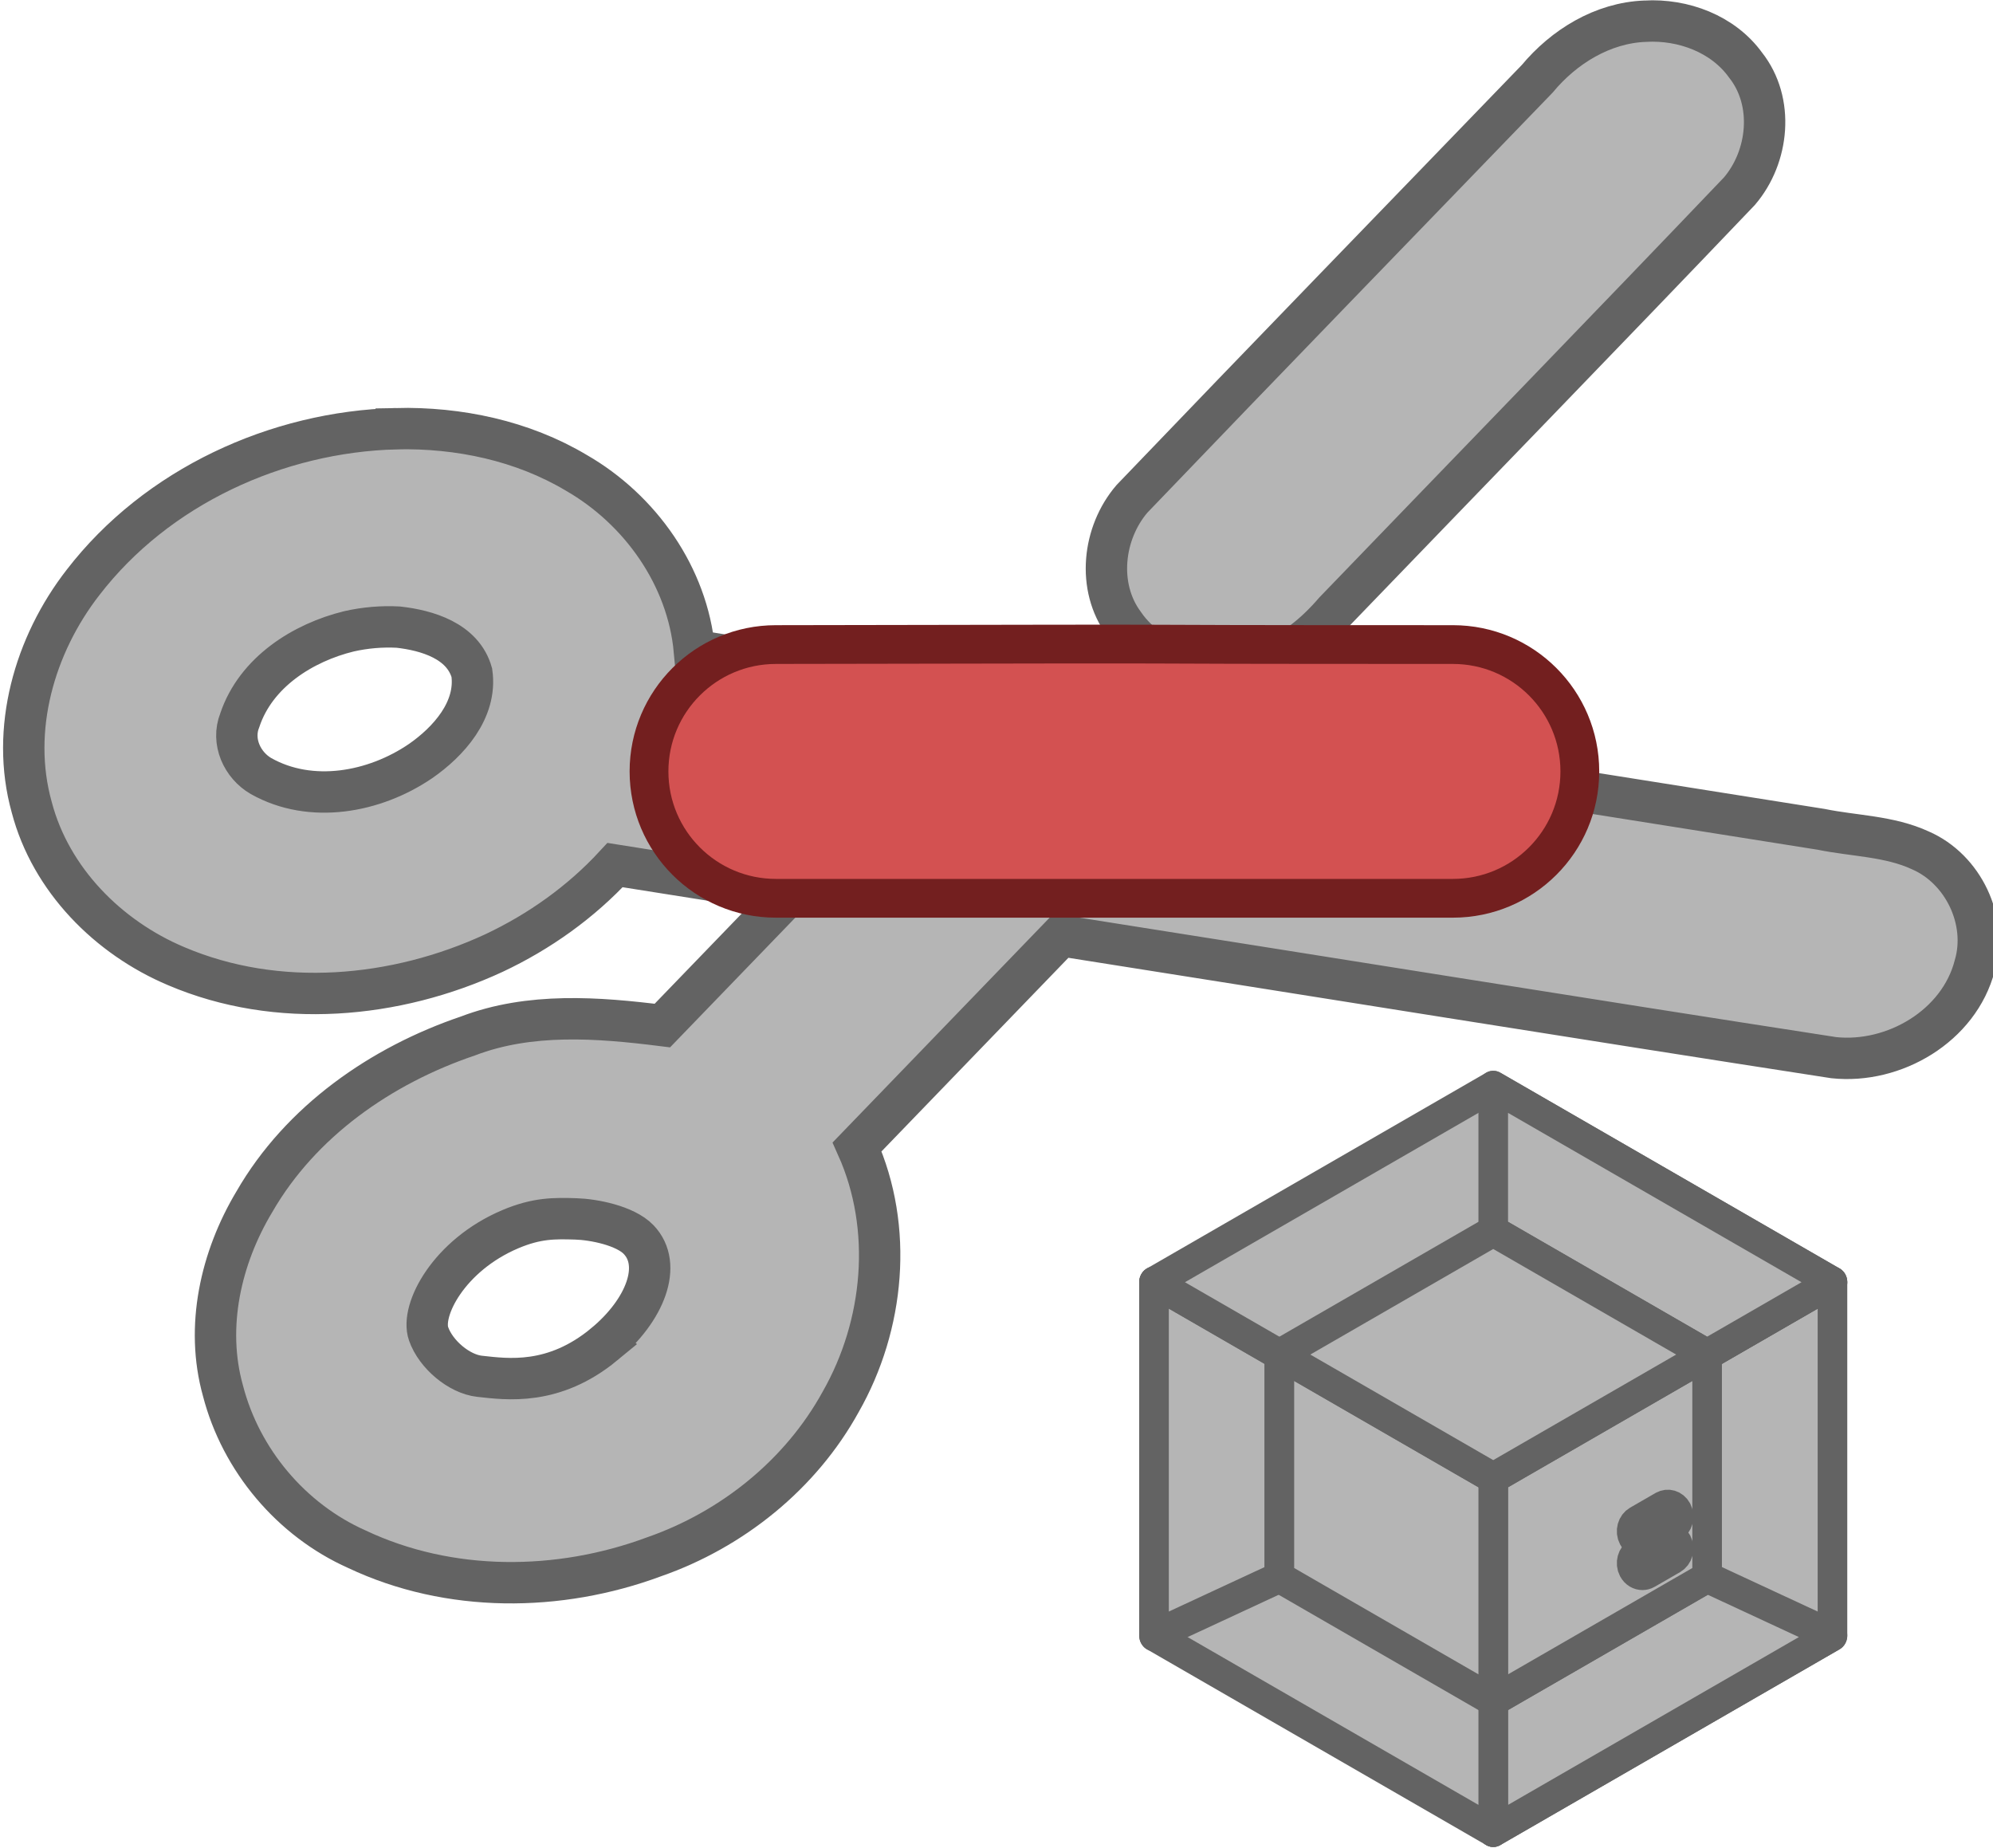 <?xml version="1.0" encoding="UTF-8" standalone="no"?>
<!-- Created with Inkscape (http://www.inkscape.org/) -->

<svg
   width="34.64mm"
   height="32.12mm"
   viewBox="0 0 34.64 32.12"
   version="1.1"
   id="svg5"
   inkscape:version="1.1.2 (0a00cf5339, 2022-02-04)"
   sodipodi:docname="undoCutVolume.svg"
   xmlns:inkscape="http://www.inkscape.org/namespaces/inkscape"
   xmlns:sodipodi="http://sodipodi.sourceforge.net/DTD/sodipodi-0.dtd"
   xmlns="http://www.w3.org/2000/svg"
   xmlns:svg="http://www.w3.org/2000/svg">
  <sodipodi:namedview
     id="namedview7"
     pagecolor="#ffffff"
     bordercolor="#666666"
     borderopacity="1.0"
     inkscape:pageshadow="2"
     inkscape:pageopacity="0.0"
     inkscape:pagecheckerboard="0"
     inkscape:document-units="mm"
     showgrid="false"
     inkscape:zoom="3.6233468"
     inkscape:cx="48.159895"
     inkscape:cy="65.271147"
     inkscape:window-width="1920"
     inkscape:window-height="1126"
     inkscape:window-x="0"
     inkscape:window-y="0"
     inkscape:window-maximized="1"
     inkscape:current-layer="g99"
     fit-margin-top="0"
     fit-margin-left="0"
     fit-margin-right="0"
     fit-margin-bottom="0" />
  <defs
     id="defs2" />
  <g
     inkscape:label="Calque 1"
     inkscape:groupmode="layer"
     id="layer1"
     transform="translate(-109.803,-71.063)">
    <g
       id="g99"
       transform="matrix(0.265,0,0,0.265,76.791,67.928)">
      <g
         id="g1882"
         transform="translate(122.266,11.044)">
        <g
           id="g793-3-1-3"
           transform="matrix(0.124,-0.092,0,0.181,222.429,215.205)">
          <g
             id="g791-0-2-2" />
        </g>
        <g
           id="g999-0"
           transform="matrix(0.248,0,0,0.244,196.435,176.788)" />
        <g
           id="g1001-95"
           transform="matrix(0.248,0,0,0.244,196.435,176.788)" />
        <g
           id="g1003-09"
           transform="matrix(0.248,0,0,0.244,196.435,176.788)" />
        <g
           id="g1005-4"
           transform="matrix(0.248,0,0,0.244,196.435,176.788)" />
        <g
           id="g1007-8"
           transform="matrix(0.248,0,0,0.244,196.435,176.788)" />
        <g
           id="g1009-4"
           transform="matrix(0.248,0,0,0.244,196.435,176.788)" />
        <g
           id="g1011-6"
           transform="matrix(0.248,0,0,0.244,196.435,176.788)" />
        <g
           id="g1013-3"
           transform="matrix(0.248,0,0,0.244,196.435,176.788)" />
        <g
           id="g1015-0"
           transform="matrix(0.248,0,0,0.244,196.435,176.788)" />
        <g
           id="g1017-4"
           transform="matrix(0.248,0,0,0.244,196.435,176.788)" />
        <g
           id="g1019-0"
           transform="matrix(0.248,0,0,0.244,196.435,176.788)" />
        <g
           id="g1021-67"
           transform="matrix(0.248,0,0,0.244,196.435,176.788)" />
        <g
           id="g1023-5"
           transform="matrix(0.248,0,0,0.244,196.435,176.788)" />
        <g
           id="g1025-7"
           transform="matrix(0.248,0,0,0.244,196.435,176.788)" />
        <g
           id="g1027-7"
           transform="matrix(0.248,0,0,0.244,196.435,176.788)" />
        <g
           transform="matrix(1,0,0,1,-339.368,-177.635)"
           stroke-width="2"
           id="g48-6"
           style="fill:#b5b5b5;fill-opacity:1;stroke:#636363;stroke-width:2;stroke-dasharray:none;stroke-opacity:1">
          <g
             transform="matrix(0.184,0,0,0.195,269.61,138.66)"
             stroke-linejoin="round"
             stroke-width="10.558"
             id="g46-7"
             style="fill:#b5b5b5;fill-opacity:1;stroke:#636363;stroke-width:10.558;stroke-dasharray:none;stroke-opacity:1">
            <g
               transform="matrix(0.504,0,0,0.504,798.92,565.55)"
               stroke-width="20.933"
               id="g44-7"
               style="fill:#b5b5b5;fill-opacity:1;stroke:#636363;stroke-width:20.933;stroke-dasharray:none;stroke-opacity:1">
              <path
                 d="M 487.97,373.89 248.05,504.51 V 268.73 L 487.97,138.11 Z"
                 fill="#2e4d64"
                 stroke="#172631"
                 id="path20-5"
                 style="fill:#b5b5b5;fill-opacity:1;stroke:#636363;stroke-width:20.933;stroke-dasharray:none;stroke-opacity:1" />
              <g
                 fill="#6997bb"
                 stroke="#2e4d64"
                 id="g30-4"
                 style="fill:#b5b5b5;fill-opacity:1;stroke:#636363;stroke-width:20.933;stroke-dasharray:none;stroke-opacity:1">
                <path
                   d="M 487.97,373.89 248.05,504.51 v -87.117 l 151.26,-82.359 z"
                   id="path22-4"
                   style="fill:#b5b5b5;fill-opacity:1;stroke:#636363;stroke-width:20.933;stroke-dasharray:none;stroke-opacity:1" />
                <path
                   d="m 8.132,373.89 239.92,130.62 V 268.73 L 8.132,138.11 Z"
                   id="path24-9"
                   style="fill:#b5b5b5;fill-opacity:1;stroke:#636363;stroke-width:20.933;stroke-dasharray:none;stroke-opacity:1" />
                <path
                   d="M 96.792,186.38 V 335.04 L 8.132,373.892 V 138.112 Z"
                   id="path26-3"
                   style="fill:#b5b5b5;fill-opacity:1;stroke:#636363;stroke-width:20.933;stroke-dasharray:none;stroke-opacity:1" />
                <path
                   d="m 248.05,7.484 -239.92,130.62 239.92,130.62 239.92,-130.62 z"
                   id="path28-8"
                   style="fill:#b5b5b5;fill-opacity:1;stroke:#636363;stroke-width:20.933;stroke-dasharray:none;stroke-opacity:1" />
              </g>
              <path
                 d="m 487.97,138.11 -88.656,48.266 -151.26,-82.352 V 7.489 Z"
                 fill="#2e4d64"
                 stroke="#172631"
                 id="path32-5"
                 style="fill:#b5b5b5;fill-opacity:1;stroke:#636363;stroke-width:20.933;stroke-dasharray:none;stroke-opacity:1" />
              <path
                 d="M 399.32,335.04 248.05,417.395 V 268.735 L 399.32,186.38 Z"
                 fill="#741e1e"
                 stroke="#390f0f"
                 id="path34-8"
                 style="fill:#b5b5b5;fill-opacity:1;stroke:#636363;stroke-width:20.933;stroke-dasharray:none;stroke-opacity:1" />
              <path
                 d="m 96.788,335.04 151.26,82.355 V 268.735 L 96.788,186.38 Z"
                 fill="#d35151"
                 stroke="#741e1e"
                 id="path36-4"
                 style="fill:#b5b5b5;fill-opacity:1;stroke:#636363;stroke-width:20.933;stroke-dasharray:none;stroke-opacity:1" />
              <path
                 d="M 248.05,104.02 96.79,186.379 248.05,268.734 399.32,186.379 Z"
                 fill="#d25252"
                 stroke="#741e1e"
                 id="path38-9"
                 style="fill:#b5b5b5;fill-opacity:1;stroke:#636363;stroke-width:20.933;stroke-dasharray:none;stroke-opacity:1" />
              <path
                 d="m 367.82,309.24 -17.963,9.777 c -3.689,2.012 -5.02,6.574 -2.977,10.195 1.391,2.473 3.995,3.867 6.682,3.867 1.248,0 2.52,-0.301 3.693,-0.938 l 17.963,-9.781 c 3.685,-2.008 5.02,-6.574 2.977,-10.195 -2.043,-3.625 -6.69,-4.934 -10.374,-2.926 z"
                 fill="#741e1e"
                 stroke="#390f0f"
                 id="path40-8"
                 style="fill:#b5b5b5;fill-opacity:1;stroke:#636363;stroke-width:20.933;stroke-dasharray:none;stroke-opacity:1" />
              <path
                 d="m 367.82,287.96 -17.963,9.777 c -3.689,2.008 -5.024,6.574 -2.977,10.199 1.391,2.469 3.995,3.863 6.682,3.863 1.248,0 2.52,-0.301 3.689,-0.938 l 17.967,-9.781 c 3.685,-2.008 5.02,-6.57 2.977,-10.195 -2.043,-3.625 -6.69,-4.934 -10.374,-2.926 z"
                 fill="#741e1e"
                 stroke="#390f0f"
                 id="path42-3"
                 style="fill:#b5b5b5;fill-opacity:1;stroke:#636363;stroke-width:20.933;stroke-dasharray:none;stroke-opacity:1" />
            </g>
          </g>
        </g>
        <path
           id="path11501"
           style="fill:#b5b5b5;fill-opacity:1;stroke:#636363;stroke-width:2.714;stroke-linecap:butt;stroke-miterlimit:4;stroke-dasharray:none;stroke-opacity:1"
           d="m 110.22,2.176 c -2.793,0.102 -5.338,1.669 -7.092,3.781 -8.859,9.181 -17.751,18.332 -26.576,27.545 -1.919,2.235 -2.319,5.773 -0.525,8.199 1.979,2.88 6.008,3.662 9.175,2.519 1.865,-0.589 3.389,-1.879 4.645,-3.338 8.849,-9.187 17.741,-18.333 26.548,-27.559 1.931,-2.262 2.298,-5.87 0.401,-8.268 -1.483,-2.055 -4.098,-3.018 -6.575,-2.879 z M 28.296,28.901 c -7.849,0.201 -15.714,3.814 -20.542,10.084 -3.186,4.095 -4.786,9.644 -3.368,14.734 1.244,4.753 5.012,8.55 9.476,10.432 6.637,2.831 14.393,2.134 20.848,-0.861 2.977,-1.401 5.707,-3.346 7.939,-5.768 l 11.504,1.824 -8.402,8.701 c -4.234,-0.53 -8.684,-0.869 -12.757,0.685 -5.69,1.929 -10.962,5.595 -14.001,10.868 -2.204,3.673 -3.235,8.202 -2.062,12.396 1.177,4.552 4.481,8.479 8.779,10.393 6.072,2.872 13.261,2.817 19.501,0.498 5.118,-1.783 9.614,-5.393 12.236,-10.161 2.862,-5.022 3.463,-11.395 1.077,-16.722 l 13.373,-13.852 c 16.896,2.664 33.784,5.39 50.688,8.002 3.956,0.416 8.213,-2.076 9.239,-6.028 0.874,-2.954 -0.747,-6.344 -3.564,-7.569 -2.04,-0.942 -4.34,-0.935 -6.511,-1.38 L 47.851,43.447 c -0.449,-4.862 -3.55,-9.239 -7.74,-11.649 -3.54,-2.112 -7.72,-2.988 -11.815,-2.898 z m 0.14,13.015 c 1.867,0.21 4.227,0.895 4.818,2.991 0.351,2.449 -1.54,4.532 -3.365,5.796 -3.019,2.059 -7.186,2.828 -10.464,0.979 -1.224,-0.709 -1.952,-2.257 -1.391,-3.658 1.053,-3.16 4.153,-5.096 7.161,-5.832 1.064,-0.241 2.153,-0.334 3.241,-0.276 z m 13.498,47.041 c -3.314,2.734 -6.376,2.289 -8.172,2.093 -1.334,-0.146 -2.867,-1.424 -3.344,-2.786 -0.543,-1.552 1.33,-5.149 5.348,-6.856 1.763,-0.749 2.924,-0.721 4.298,-0.681 1.183,0.034 3.245,0.438 4.128,1.355 1.592,1.654 0.45,4.639 -2.259,6.874 z"
           sodipodi:nodetypes="cccccccccccccccccccccccccccccccccccccccsssssss" />
      </g>
      <g
         id="g793-3-1"
         transform="matrix(0.124,-0.092,0,0.181,222.429,215.205)"
         inkscape:transform-center-x="-161.60517"
         inkscape:transform-center-y="173.2599">
        <g
           id="g791-0-2" />
      </g>
      <g
         id="g999"
         transform="matrix(0.248,0,0,0.244,196.435,176.788)" />
      <g
         id="g1001"
         transform="matrix(0.248,0,0,0.244,196.435,176.788)" />
      <g
         id="g1003"
         transform="matrix(0.248,0,0,0.244,196.435,176.788)" />
      <g
         id="g1005"
         transform="matrix(0.248,0,0,0.244,196.435,176.788)" />
      <g
         id="g1007"
         transform="matrix(0.248,0,0,0.244,196.435,176.788)" />
      <g
         id="g1009"
         transform="matrix(0.248,0,0,0.244,196.435,176.788)" />
      <g
         id="g1011"
         transform="matrix(0.248,0,0,0.244,196.435,176.788)" />
      <g
         id="g1013"
         transform="matrix(0.248,0,0,0.244,196.435,176.788)" />
      <g
         id="g1015"
         transform="matrix(0.248,0,0,0.244,196.435,176.788)" />
      <g
         id="g1017"
         transform="matrix(0.248,0,0,0.244,196.435,176.788)" />
      <g
         id="g1019"
         transform="matrix(0.248,0,0,0.244,196.435,176.788)" />
      <g
         id="g1021"
         transform="matrix(0.248,0,0,0.244,196.435,176.788)" />
      <g
         id="g1023"
         transform="matrix(0.248,0,0,0.244,196.435,176.788)" />
      <g
         id="g1025"
         transform="matrix(0.248,0,0,0.244,196.435,176.788)" />
      <g
         id="g1027"
         transform="matrix(0.248,0,0,0.244,196.435,176.788)" />
      <g
         transform="matrix(1.037,0,0,0.855,-338.492,-108.602)"
         fill="#d25252"
         stroke="#741e1e"
         id="g1776"
         style="opacity:1;mix-blend-mode:normal">
        <g
           transform="matrix(1.202,0,0,1.457,252.637,-105.023)"
           fill="#d35151"
           stroke="#731f1f"
           id="g32">
          <path
             d="m 237.77,216.05 h -35.621 c -3.689,0 -6.679,-2.99 -6.679,-6.679 0,-3.689 2.99,-6.679 6.679,-6.679 30.476,-0.06 11.113,0 35.621,0 3.689,0 6.679,2.99 6.679,6.679 0,3.689 -2.99,6.679 -6.679,6.679 z"
             stroke-width="2.041"
             id="path30" />
        </g>
      </g>
    </g>
  </g>
</svg>
